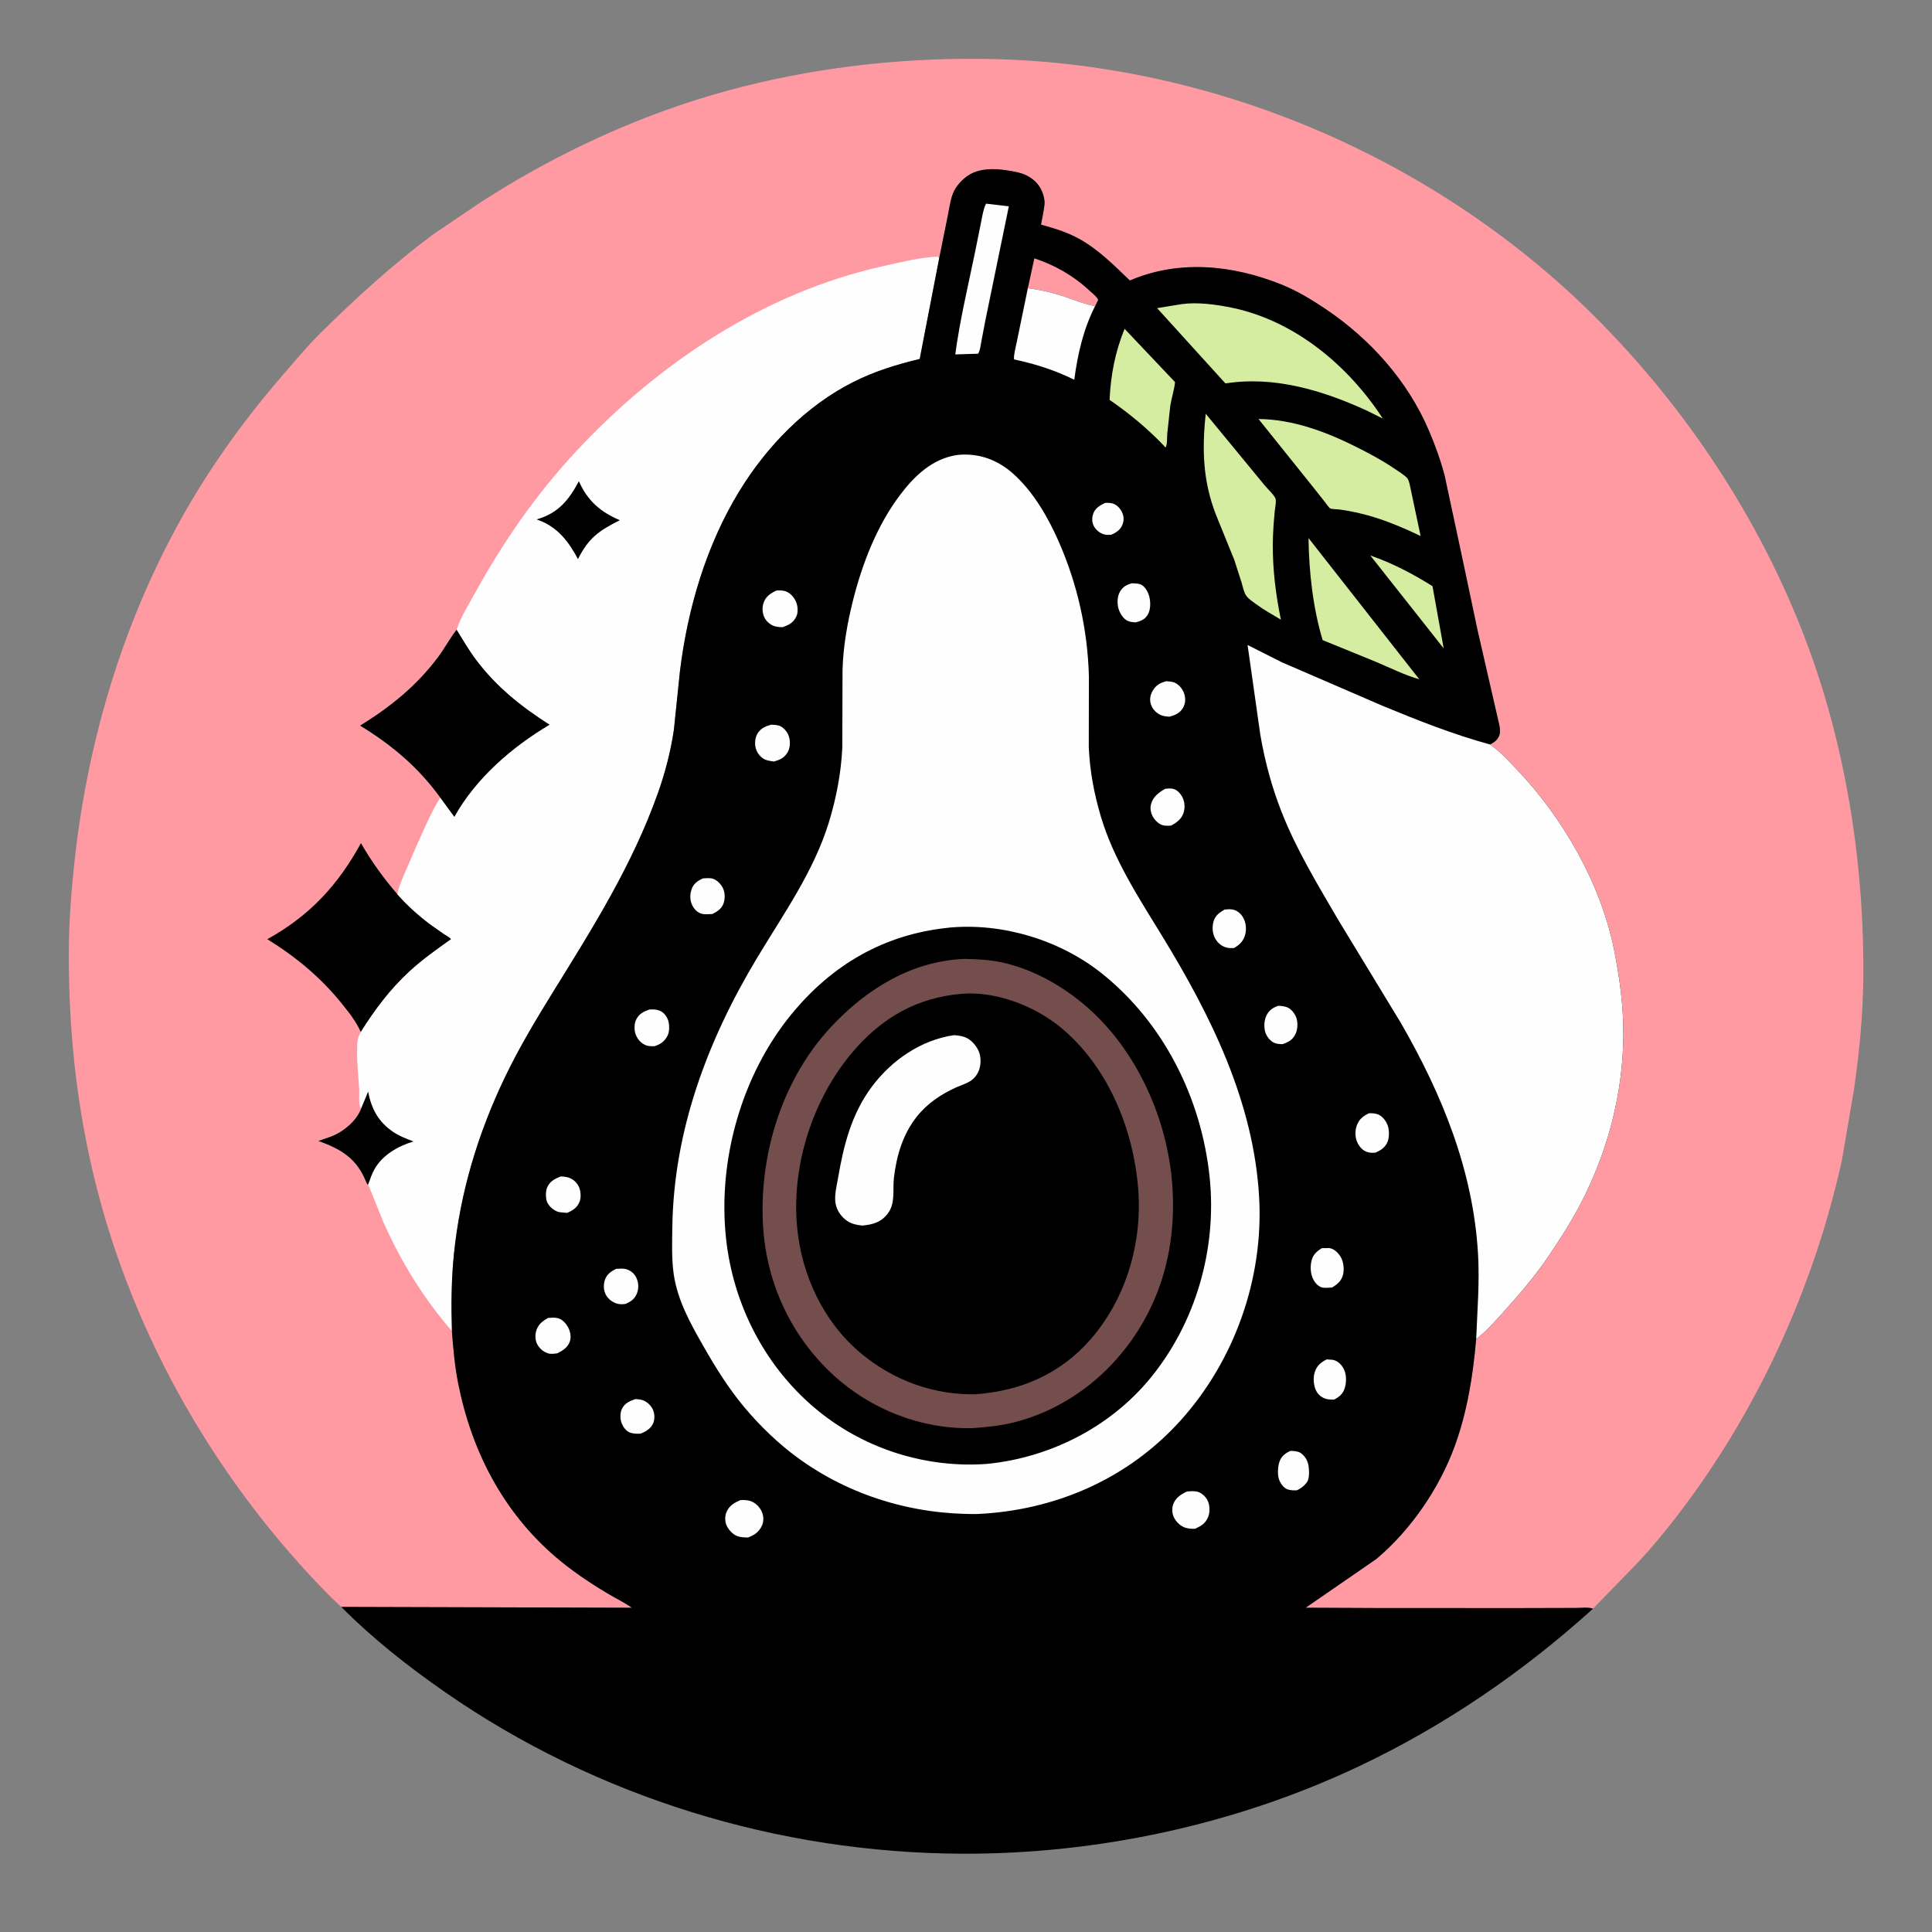 <?xml version="1.0" encoding="UTF-8" standalone="no"?>
<svg
   width="1024"
   height="1024"
   version="1.1"
   id="svg43"
   sodipodi:docname="avocado.svg"
   inkscape:version="1.3.2 (091e20ef0f, 2023-11-25)"
   xmlns:inkscape="http://www.inkscape.org/namespaces/inkscape"
   xmlns:sodipodi="http://sodipodi.sourceforge.net/DTD/sodipodi-0.dtd"
   xmlns="http://www.w3.org/2000/svg"
   xmlns:svg="http://www.w3.org/2000/svg">
  <rect width="100%" height="100%" fill="#808080" stroke="none"/>
  <defs
     id="defs43" />
  <sodipodi:namedview
     id="namedview43"
     pagecolor="#ffffff"
     bordercolor="#000000"
     borderopacity="0.25"
     inkscape:showpageshadow="2"
     inkscape:pageopacity="0.0"
     inkscape:pagecheckerboard="0"
     inkscape:deskcolor="#d1d1d1"
     inkscape:zoom="0.47265625"
     inkscape:cx="512"
     inkscape:cy="510.94215"
     inkscape:window-width="1440"
     inkscape:window-height="831"
     inkscape:window-x="0"
     inkscape:window-y="0"
     inkscape:window-maximized="1"
     inkscape:current-layer="svg43" />
  <path
     fill="#FF9AA3"
     d="M180.872 851.684L175.631 846.775C115.781 786.502 71.305 709.799 50.677 627.232C40.499 586.495 36.214 545.155 36.489 503.25C36.589 487.984 37.764 472.672 39.39 457.5C45.888 396.878 62.95 337.272 91.51 283.25C107.335 253.317 126.913 225.369 149.038 199.783C155.893 191.856 162.582 183.699 170.048 176.338C188.775 157.873 208.324 140.056 229.44 124.324L254.849 107.157C294.972 81.21 339.581 60.58 385.75 48.013C429.219 36.18 474.146 30.84 519.145 31.177C641.552 32.094 762.782 83.876 848.594 171.166C899.206 222.649 939.774 286.621 962.746 355.212C980.125 407.105 988.093 463.623 987.595 518.29C987.414 538.124 985.483 557.629 982.678 577.25L976.27 614.84C961.255 682.953 930.907 749.145 888.2 804.34C881.899 812.484 875.095 820.71 868.052 828.225L844.3 852.651C842.488 851.734 837.452 852.245 835.3 852.239L805.102 852.316L731.632 852.298L692.043 852.119L729.451 826.326C747.735 810.972 762.862 788.88 771.016 766.524C777.719 748.144 780.711 729.121 782.403 709.713C787.905 705.581 792.649 700.046 797.25 694.944C805.682 685.596 813.781 676.155 820.819 665.697C827.773 655.362 834.485 644.861 839.968 633.656C852.731 607.572 860.026 578.874 860.389 549.769C860.583 534.235 858.565 518.994 855.569 503.797C848.627 468.584 828.429 433.45 803.778 407.666C799.364 403.05 795.031 398.166 789.704 394.585C791.815 393.612 793.741 392.175 794.592 389.924C795.264 388.149 795.048 386.282 794.704 384.463L783.1 333.913L775.521 298L765.712 252.173C763.562 243.917 760.627 235.866 757.27 228.029C745.983 201.685 726.209 179.689 702.557 163.75C695.036 158.682 687.1 153.936 678.656 150.582C652.959 140.378 624.677 137.581 598.846 148.675C590.591 140.741 582.361 132.432 572.304 126.778C566.545 123.54 560.483 121.524 554.156 119.743C554.006 119.701 551.774 119.115 551.745 119.07C551.697 118.997 553.734 109.884 553.641 107.266C553.539 104.394 552.412 101.076 550.803 98.693C548.228 94.88 544.022 92.389 539.591 91.394C531.252 89.521 520.388 88.054 512.954 93.13C510.122 95.063 507.206 98.151 505.682 101.203C503.797 104.978 503.248 109.97 502.393 114.103L497.793 136.865L487.463 190.245C475.228 193.208 463.636 196.743 452.354 202.421C427.149 215.107 406.342 236.594 391.767 260.469C374.272 289.126 364.462 322.54 360.384 355.74L357.189 386.663C355.583 397.808 352.556 409.498 348.795 420.107C335.194 458.474 314.249 491.644 292.967 526.019C283.948 540.587 275.092 555.407 267.667 570.859C253.423 600.502 243.932 631.878 240.594 664.641C239.202 678.3 239.097 691.786 239.521 705.494C240.207 714.783 241.012 723.908 242.816 733.067C249.882 768.955 266.54 801.226 294.481 825.206C302.828 832.369 312.215 838.699 321.652 844.347C326.028 846.967 330.718 849.273 334.931 852.13L180.872 851.684Z"
     id="path2" />
  <path
     d="M191.239 547.012C188.806 541.513 185.015 536.717 181.264 532.06C169.916 517.967 156.993 507.31 141.691 497.788C164.063 485.398 179.079 469.233 191.317 446.885C196.912 456.634 203.286 465.465 210.618 473.958C215.704 479.778 221.753 485.173 227.911 489.836L235.241 494.979C236.485 495.801 238.189 496.61 239.116 497.775C231.482 503.214 223.895 508.56 216.991 514.936C206.707 524.435 198.654 535.182 191.239 547.012Z"
     id="path3" />
  <path
     fill="#FEFEFE"
     d="M241.995 333.713C244.159 327.218 248.36 320.498 251.678 314.483C266.57 287.484 283.732 262.581 304.698 239.939C348.395 192.75 404.934 154.987 468.354 141C477.565 138.968 487.591 136.383 497 136.031L497.793 136.865L487.463 190.245C475.228 193.208 463.636 196.743 452.354 202.421C427.149 215.107 406.342 236.594 391.767 260.469C374.272 289.126 364.462 322.54 360.384 355.74L357.189 386.663C355.583 397.808 352.556 409.498 348.795 420.107C335.194 458.474 314.249 491.644 292.967 526.019C283.948 540.587 275.092 555.407 267.667 570.859C253.423 600.502 243.932 631.878 240.594 664.641C239.202 678.3 239.097 691.786 239.521 705.494C224.427 688.045 212.482 668.709 203.139 647.59L195.148 627.773L194.636 627.75L192.979 624.05C187.875 613.123 179.559 608.664 168.694 604.73L175.715 602.273C181.96 599.84 188.597 594.33 191.214 588.012L191.366 587.623L190.787 586.297C190.035 583.674 190.565 580.044 190.381 577.25C189.934 570.491 189.203 563.949 189.285 557.146C189.332 553.298 189.13 550.356 191.239 547.012C198.654 535.182 206.707 524.435 216.991 514.936C223.895 508.56 231.482 503.214 239.116 497.775C238.189 496.61 236.485 495.801 235.241 494.979L227.911 489.836C221.753 485.173 215.704 479.778 210.618 473.958C211.099 470.803 212.52 467.675 213.679 464.713L220.458 449C224.406 440.384 228.282 430.777 233.353 422.793C221.755 406.751 207.619 394.822 190.79 384.597C206.803 374.737 220.824 363.46 232.128 348.292C235.64 343.58 238.42 338.342 241.995 333.713Z"
     id="path4" />
  <path
     d="M306.809 255.073C311.468 265.466 318.162 271.306 328.525 275.719C317.58 281.222 311.964 285.093 306.336 296.327C301.386 287.037 295.522 279.301 285.213 275.58L284.418 275.298L284.826 275.184C296.036 271.804 301.496 265.023 306.809 255.073Z"
     id="path5" />
  <path
     d="M191.366 587.623L195.112 578.602C196.866 587.769 200.632 594.75 208.5 600.011C211.797 602.216 215.445 603.597 219.134 604.979C211.067 607.467 202.788 612.058 198.486 619.693C197.083 622.183 196.136 625.099 195.148 627.773L194.636 627.75L192.979 624.05C187.875 613.123 179.559 608.664 168.694 604.73L175.715 602.273C181.96 599.84 188.597 594.33 191.214 588.012L191.366 587.623Z"
     id="path6" />
  <path
     d="M233.353 422.793C221.755 406.751 207.619 394.822 190.79 384.597C206.803 374.737 220.824 363.46 232.128 348.292C235.64 343.58 238.42 338.342 241.995 333.713C245.326 339.133 248.554 344.672 252.382 349.761C263.149 364.074 276.285 374.547 291.309 384.11C271.352 395.962 252.252 412.459 240.809 432.95L233.353 422.793Z"
     id="path7" />
  <path
     d="M497.793 136.865L502.393 114.103C503.248 109.97 503.797 104.978 505.682 101.203C507.206 98.151 510.122 95.063 512.954 93.13C520.388 88.054 531.252 89.521 539.591 91.394C544.022 92.389 548.228 94.88 550.803 98.693C552.412 101.076 553.539 104.394 553.641 107.266C553.734 109.884 551.697 118.997 551.745 119.07C551.774 119.115 554.006 119.701 554.156 119.743C560.483 121.524 566.545 123.54 572.304 126.778C582.361 132.432 590.591 140.741 598.846 148.675C624.677 137.581 652.959 140.378 678.656 150.582C687.1 153.936 695.036 158.682 702.557 163.75C726.209 179.689 745.983 201.685 757.27 228.029C760.627 235.866 763.562 243.917 765.712 252.173L775.521 298L783.1 333.913L794.704 384.463C795.048 386.282 795.264 388.149 794.592 389.924C793.741 392.175 791.815 393.612 789.704 394.585C795.031 398.166 799.364 403.05 803.778 407.666C828.429 433.45 848.627 468.584 855.569 503.797C858.565 518.994 860.583 534.235 860.389 549.769C860.026 578.874 852.731 607.572 839.968 633.656C834.485 644.861 827.773 655.362 820.819 665.697C813.781 676.155 805.682 685.596 797.25 694.944C792.649 700.046 787.905 705.581 782.403 709.713C780.711 729.121 777.719 748.144 771.016 766.524C762.862 788.88 747.735 810.972 729.451 826.326L692.043 852.119L731.632 852.298L805.102 852.316L835.3 852.239C837.452 852.245 842.488 851.734 844.3 852.651C807.039 886.4 765.229 914.972 719.709 936.437C654.679 967.103 581.635 982.789 509.841 982.501C412.548 982.111 316.15 952.547 236.18 897.072C216.592 883.483 197.688 868.632 180.872 851.684L334.931 852.13C330.718 849.273 326.028 846.967 321.652 844.347C312.215 838.699 302.828 832.369 294.481 825.206C266.54 801.226 249.882 768.955 242.816 733.067C241.012 723.908 240.207 714.783 239.521 705.494C239.097 691.786 239.202 678.3 240.594 664.641C243.932 631.878 253.423 600.502 267.667 570.859C275.092 555.407 283.948 540.587 292.967 526.019C314.249 491.644 335.194 458.474 348.795 420.107C352.556 409.498 355.583 397.808 357.189 386.663L360.384 355.74C364.462 322.54 374.272 289.126 391.767 260.469C406.342 236.594 427.149 215.107 452.354 202.421C463.636 196.743 475.228 193.208 487.463 190.245L497.793 136.865Z"
     id="path8" />
  <path
     fill="#FEFEFE"
     d="M585.685 266.551C587.055 266.477 588.305 266.487 589.643 266.847C591.749 267.414 593.509 269.206 594.5 271.099C595.613 273.229 595.837 275.483 595.051 277.75C594.015 280.736 591.73 282.227 588.96 283.435C587.765 283.485 586.493 283.566 585.326 283.261C583.063 282.67 581.109 281.09 579.914 279.105C578.743 277.16 578.678 274.733 579.33 272.587C580.293 269.416 582.915 267.906 585.685 266.551Z"
     id="path9" />
  <path
     fill="#FEFEFE"
     d="M336.797 741.531C337.935 741.589 339.151 741.692 340.25 742.002C342.655 742.68 344.913 744.727 345.969 746.963C346.995 749.134 347.148 751.897 346.279 754.148C345.118 757.157 342.383 758.719 339.551 759.853C337.784 759.983 335.385 759.932 333.728 759.217C331.774 758.373 330.357 756.411 329.567 754.502C328.637 752.255 328.549 748.97 329.632 746.75C331.136 743.666 333.722 742.583 336.797 741.531Z"
     id="path10" />
  <path
     fill="#FEFEFE"
     d="M618.175 361.06C619.743 361.198 621.526 361.241 622.946 361.977C625.354 363.225 627.215 365.749 627.855 368.359C628.448 370.776 628.229 373.203 626.914 375.336C625.221 378.079 622.775 379.088 619.775 379.868C618.093 379.727 616.38 379.609 614.849 378.833C612.567 377.676 610.78 375.704 609.991 373.25C609.19 370.759 609.668 368.221 611.014 366C612.795 363.059 614.947 361.908 618.175 361.06Z"
     id="path11" />
  <path
     fill="#FEFEFE"
     d="M326.508 672.526C328.267 672.438 330.283 672.201 331.988 672.718C334.285 673.416 336.136 674.935 337.199 677.097C338.503 679.746 338.682 682.808 337.572 685.552C336.368 688.529 334.412 689.836 331.579 691.09C330.239 691.313 328.716 691.353 327.388 691.037C324.889 690.441 322.406 688.611 321.167 686.354C319.81 683.884 319.735 680.767 320.69 678.155C321.741 675.283 323.894 673.855 326.508 672.526Z"
     id="path12" />
  <path
     fill="#FEFEFE"
     d="M617.642 418.049C618.991 417.951 620.591 417.775 621.906 418.123C623.845 418.635 625.534 420.452 626.486 422.139C627.991 424.805 628.242 428.201 627.211 431.085C626.057 434.311 623.492 436.128 620.575 437.619C619.301 437.64 617.907 437.734 616.654 437.487C614.487 437.06 612.391 435.048 611.263 433.236C609.97 431.157 609.417 428.482 610.102 426.094C611.222 422.183 614.295 419.922 617.642 418.049Z"
     id="path13" />
  <path
     fill="#FEFEFE"
     d="M683.999 768.983C685.846 769.021 688.245 769.175 689.736 770.364C691.949 772.128 693.261 774.51 693.613 777.307C693.903 779.607 694.12 783.903 692.603 785.757L692.25 786.159C690.8 787.974 689.538 788.777 687.471 789.871C685.828 789.987 684.078 789.946 682.5 789.418C680.612 788.786 679.124 786.831 678.288 785.108C676.919 782.287 677.158 777.541 678.191 774.628C679.229 771.702 681.272 770.229 683.999 768.983Z"
     id="path14" />
  <path
     fill="#FEFEFE"
     d="M297.181 623.535C298.293 623.573 299.412 623.658 300.5 623.906C303.197 624.52 305.266 626.175 306.601 628.58C307.791 630.726 308.116 634.397 307.271 636.704C306.075 639.973 303.65 641.583 300.571 642.85L296.604 642.489C294.003 642.001 291.559 639.934 290.245 637.688C289.156 635.826 289.103 631.711 289.858 629.744C291.219 626.192 293.9 624.871 297.181 623.535Z"
     id="path15" />
  <path
     fill="#FEFEFE"
     d="M372.566 465.561C374.194 465.488 376.169 465.258 377.733 465.708C380.007 466.364 382.153 468.641 383.159 470.719C384.359 473.201 384.357 476.465 383.417 479.025C382.437 481.696 380.005 483.254 377.576 484.445C375.825 484.512 373.687 484.763 371.985 484.325C369.674 483.731 367.981 481.895 366.922 479.839C365.605 477.284 365.62 474.053 366.539 471.373C367.58 468.34 369.777 466.858 372.566 465.561Z"
     id="path16" />
  <path
     fill="#FEFEFE"
     d="M290.523 698.514C292.166 698.426 293.999 698.241 295.608 698.639C297.978 699.226 299.909 701.334 301.054 703.403C302.333 705.716 302.906 708.718 301.945 711.25C300.798 714.272 298.216 715.851 295.48 717.251C294.145 717.492 291.983 717.759 290.676 717.363C288.195 716.612 286.196 714.986 284.881 712.743C283.689 710.71 283.519 707.864 284.143 705.629C285.167 701.961 287.393 700.329 290.523 698.514Z"
     id="path17" />
  <path
     fill="#FEFEFE"
     d="M677.494 533.092C679.049 533.144 680.616 533.281 682.086 533.836C684.33 534.683 686.096 536.94 686.971 539.11C687.955 541.554 687.837 545.378 686.77 547.75C685.269 551.084 683.184 552.191 679.866 553.413C678.483 553.444 676.739 553.316 675.458 552.771C673.388 551.889 671.484 549.542 670.75 547.458C669.783 544.713 669.948 540.749 671.294 538.127C672.702 535.387 674.658 534.094 677.494 533.092Z"
     id="path18" />
  <path
     fill="#FEFEFE"
     d="M408.641 384.106C410.253 384.161 412.342 384.21 413.794 384.98C415.951 386.124 417.661 388.52 418.272 390.86C418.939 393.411 418.778 396.455 417.429 398.75C415.664 401.754 413.368 402.736 410.131 403.627C408.361 403.362 406.414 403.139 404.837 402.233C402.812 401.07 401.226 398.895 400.591 396.667C399.909 394.276 400.148 391.085 401.421 388.919C403.106 386.052 405.573 385.003 408.641 384.106Z"
     id="path19" />
  <path
     fill="#FEFEFE"
     d="M411.569 312.986C413.321 312.907 415.093 312.864 416.75 313.538C419.289 314.571 421.195 316.979 422.122 319.5C422.883 321.567 423.06 324.74 422.076 326.75C420.43 330.112 418.23 331.176 414.834 332.422C413.639 332.454 412.434 332.323 411.262 332.09C408.864 331.611 406.63 329.847 405.414 327.743C404.027 325.343 403.827 322.188 404.696 319.566C405.853 316.074 408.418 314.48 411.569 312.986Z"
     id="path20" />
  <path
     fill="#FEFEFE"
     d="M344.171 535.071C345.87 534.941 347.832 534.963 349.438 535.587C351.648 536.447 353.16 538.303 354.009 540.481C354.884 542.724 354.952 546.714 353.834 548.879C352.203 552.04 350.215 553.368 346.936 554.524C345.361 554.518 343.688 554.584 342.212 553.957C339.615 552.852 337.818 550.708 336.856 548.087C336.132 546.115 336.113 542.697 337.017 540.75C338.6 537.338 340.819 536.306 344.171 535.071Z"
     id="path21" />
  <path
     fill="#FEFEFE"
     d="M600.011 309.139C601.498 309.233 603.428 309.197 604.787 309.876C607.158 311.06 608.639 314.03 609.212 316.496C609.904 319.474 609.86 323.411 608.186 326.035C606.665 328.42 604.455 329.237 601.826 329.893C600.515 329.774 599.034 329.66 597.815 329.131C595.378 328.075 593.562 325.064 592.834 322.612C592.05 319.971 592.163 316.162 593.524 313.75C595.06 311.029 597.066 309.915 600.011 309.139Z"
     id="path22" />
  <path
     fill="#FEFEFE"
     d="M649.083 482.079C650.559 481.948 652.097 481.771 653.556 482.113C655.802 482.64 657.565 484.143 658.75 486.082C660.35 488.698 660.777 492.309 660.001 495.25C659.06 498.812 657.157 500.635 654.067 502.482C652.909 502.519 651.765 502.568 650.621 502.348C647.897 501.822 645.613 500.036 644.204 497.654C642.591 494.929 642.372 491.534 643.161 488.517C644.001 485.305 646.34 483.648 649.083 482.079Z"
     id="path23" />
  <path
     fill="#FEFEFE"
     d="M703.141 720.516L706.25 720.717C708.614 721.108 710.502 722.756 711.752 724.732C713.681 727.781 713.787 732.054 712.832 735.436C711.928 738.634 709.955 740.362 707.087 741.817C705.698 741.759 704.001 741.83 702.674 741.395C700.428 740.659 698.756 739.287 697.632 737.2C696.237 734.612 695.909 730.323 696.773 727.515C697.903 723.846 699.866 722.256 703.141 720.516Z"
     id="path24" />
  <path
     fill="#FEFEFE"
     d="M725.538 590.07C727.103 589.991 728.804 590.058 730.288 590.626C732.629 591.524 734.405 593.864 735.359 596.105C736.395 598.538 736.453 602.844 735.413 605.25C734.122 608.238 731.861 609.664 729.01 610.949C727.686 611.036 726.419 611.054 725.123 610.716C722.505 610.034 720.878 608.287 719.633 605.962C718.206 603.297 718.062 599.598 719.055 596.75C720.27 593.262 722.302 591.641 725.538 590.07Z"
     id="path25" />
  <path
     fill="#FEFEFE"
     d="M700.593 661.552L704.5 661.509C706.887 661.814 708.738 663.525 710.093 665.413C711.969 668.026 712.579 672.098 711.913 675.233C711.15 678.821 709.032 680.561 706.032 682.413C704.453 682.491 702.656 682.701 701.092 682.459C699.527 682.216 697.986 680.936 697.057 679.707C694.765 676.674 694.271 672.388 695.019 668.75C695.767 665.112 697.579 663.492 700.593 661.552Z"
     id="path26" />
  <path
     fill="#FEFEFE"
     d="M629.084 790.546C630.781 790.359 632.941 790.22 634.606 790.615C636.772 791.129 639.073 793.3 640.04 795.25C641.247 797.684 641.385 801.339 640.395 803.86C638.986 807.452 636.777 808.724 633.41 810.268C631.906 810.343 630.211 810.244 628.75 809.867C625.918 809.137 623.559 806.892 622.25 804.339C621.214 802.32 621.04 799.455 621.823 797.313C623.108 793.802 625.872 792.068 629.084 790.546Z"
     id="path27" />
  <path
     fill="#FEFEFE"
     d="M392.512 795.079C394.331 795.03 396.104 794.992 397.843 795.609C400.497 796.552 402.581 798.655 403.747 801.189C404.756 803.38 404.895 806.27 403.9 808.5C402.383 811.9 399.863 813.629 396.482 814.903C394.663 814.886 392.573 814.814 390.849 814.195C388.409 813.319 386.084 810.78 385.071 808.438C384.223 806.477 384.149 803.601 384.974 801.612C386.455 798.039 389.125 796.49 392.512 795.079Z"
     id="path28" />
  <path
     fill="#FF9AA3"
     d="M544.775 152.767L548.227 136.924C558.917 140.471 568.772 146.017 577.048 153.68C578.491 155.016 580.676 156.714 581.766 158.337L582.037 158.986L580.404 162.278C574.381 161.106 568.511 158.613 562.683 156.732C556.913 154.87 550.798 153.488 544.775 152.767Z"
     id="path29" />
  <path
     fill="#D5EDA0"
     d="M726.302 294.418C738.156 298.547 748.648 304.042 759.254 310.683L765.185 343.666L726.302 294.418Z"
     id="path30" />
  <path
     fill="#FEFEFE"
     d="M522.617 107.943L534.705 109.351L522.255 169.888L519.993 181.75C519.653 183.601 519.463 185.921 518.377 187.479L506.313 187.849C508.721 169.78 513.128 151.514 516.79 133.65L519.999 117.75C520.671 114.447 521.123 110.995 522.617 107.943Z"
     id="path31" />
  <path
     fill="#D5EDA0"
     d="M596.045 174.275L622.795 202.518C622.378 206.78 620.926 210.896 620.268 215.131L618.65 230.031C618.511 231.996 618.761 235.638 617.75 237.194L616.68 236.011C608.003 226.95 598.424 219.052 588.1 211.933C588.722 198.642 591.037 186.643 596.045 174.275Z"
     id="path32" />
  <path
     fill="#FEFEFE"
     d="M544.775 152.767C550.798 153.488 556.913 154.87 562.683 156.732C568.511 158.613 574.381 161.106 580.404 162.278C574.21 174.497 571.144 187.78 569.397 201.267C558.894 196.132 548.879 192.954 537.469 190.482C537.224 187.829 538.361 184.189 538.861 181.506L544.775 152.767Z"
     id="path33" />
  <path
     fill="#D5EDA0"
     d="M693.538 285.189L752.266 360.052C744.224 357.702 736.977 354.048 729.302 350.804L701.02 339.266C695.891 322.127 693.767 303.033 693.538 285.189Z"
     id="path34" />
  <path
     fill="#D5EDA0"
     d="M639.064 219.297L670.098 256.997C671.746 259.064 674.911 261.844 675.967 264.053C676.619 265.417 675.805 269.24 675.655 270.831C675.104 276.689 674.656 282.522 674.615 288.412C674.521 301.907 676.181 315.23 678.899 328.432C674.352 325.765 669.698 323.114 665.444 319.995C663.865 318.838 661.77 317.424 660.611 315.847C659.253 313.999 658.707 310.952 658.069 308.763L654.173 296.664L644.479 272.813C637.509 254.798 637.051 238.224 639.064 219.297Z"
     id="path35" />
  <path
     fill="#D5EDA0"
     d="M667.04 222.086C685.205 222.231 702.965 228.897 719 236.954C725.79 240.365 732.574 243.968 738.86 248.251C740.56 249.409 745.038 252.149 746.053 253.695C747.073 255.248 747.514 258.648 747.95 260.47L752.956 284.101C742.676 279.214 732.125 274.729 721.006 272.127C717.342 271.27 713.626 270.521 709.892 270.041C709.065 269.935 705.565 269.84 705.021 269.462C704.188 268.883 703.04 267.07 702.367 266.246L695.472 257.539L667.04 222.086Z"
     id="path36" />
  <path
     fill="#D5EDA0"
     d="M626.302 161.199C634.747 160.01 644.993 161.425 653.298 163.176C686.444 170.165 714.755 193.869 732.905 221.834L724.313 217.574C700.944 206.89 675.427 199.146 649.512 203.229L613.279 163.31L626.302 161.199Z"
     id="path37" />
  <path
     fill="#FEFEFE"
     d="M782.403 709.713C783.009 694.61 784.286 679.24 783.364 664.131C780.673 620.022 764.293 579.993 742.442 542.104L709.34 487.632C698.423 468.926 687.135 450.416 679.199 430.176C674.02 416.968 670.35 403.301 667.977 389.318L661.24 341.86L679.342 350.996L732.921 374.158C751.532 381.846 770.261 389.27 789.704 394.585C795.031 398.166 799.364 403.05 803.778 407.666C828.429 433.45 848.627 468.584 855.569 503.797C858.565 518.994 860.583 534.235 860.389 549.769C860.026 578.874 852.731 607.572 839.968 633.656C834.485 644.861 827.773 655.362 820.819 665.697C813.781 676.155 805.682 685.596 797.25 694.944C792.649 700.046 787.905 705.581 782.403 709.713Z"
     id="path38" />
  <path
     fill="#FEFEFE"
     d="M507.392 241.159L508.183 241.067C519.094 240.14 528.873 243.823 536.974 251.047C547.659 260.575 555.491 274.155 561.18 287.125C571.098 309.736 576.48 333.853 577.144 358.543L577.072 395.862C577.598 408.59 579.893 420.718 583.517 432.909C590.163 455.269 603.553 475.88 615.665 495.626C641.695 538.064 664.55 584.036 667.372 634.624C669.765 677.523 654.402 721.148 625.575 753.047C597.675 783.921 559.315 800.518 518.125 802.451C483.988 802.877 450.412 792.837 422.772 772.632C412.485 765.111 402.7 755.67 394.523 745.898C386.129 735.866 379.238 724.77 372.771 713.427C365.9 701.378 359.106 689.246 357.089 675.355C355.922 667.319 356.234 658.714 356.344 650.613C357.046 599.196 374.982 551.504 401.203 507.816C415.096 484.669 431.371 461.855 439.347 435.771C443.242 423.034 445.796 409.705 446.434 396.387L446.561 355.054C446.892 342.769 449.116 330.144 452.103 318.266C457.035 298.654 464.814 278.548 477.07 262.311C484.745 252.144 494.316 243.001 507.392 241.159Z"
     id="path39" />
  <path
     d="M502.804 491.704L503.202 491.646C531.359 489.032 561.684 498.226 583.77 515.77C616.799 542.008 636.786 582.206 641.13 623.914C645.08 661.845 633.855 701.093 609.606 730.569C588.231 756.551 556.369 772.607 523.121 775.897C491.245 778.243 459.101 768.249 434.193 748.209C405.99 725.518 388.548 691.901 384.772 656.021C380.445 614.895 392.99 570.073 419.204 537.905C440.862 511.328 468.616 495.165 502.804 491.704Z"
     id="path40" />
  <path
     fill="#744E4D"
     d="M511.299 508.229C517.88 508.385 524.281 508.65 530.75 510.035C547.359 513.59 563.061 522.445 575.808 533.473C602.639 556.685 618.982 593.45 621.375 628.58C623.684 662.489 614.63 694.322 592.012 720.124C577.925 736.195 558.844 748.404 538.05 753.736C530.614 755.643 523.186 756.422 515.553 756.932C488.507 757.621 461.659 747.159 441.75 728.851C418.572 707.538 405.573 678.555 404.294 647.191C402.79 610.317 415.089 571.473 440.515 544.235C459.31 524.1 483.234 509.333 511.299 508.229Z"
     id="path41" />
  <path
     d="M509.993 526.708C528.306 525.326 548.819 533.356 562.715 544.988C587.42 565.67 600.797 598.672 603.276 630.255C605.509 658.716 596.874 688.287 577.999 709.916C561.891 728.373 540.79 737.318 516.759 739.004C494.695 739.323 473.819 731.705 456.797 717.695C436.568 701.046 424.734 675.812 422.436 649.932C419.541 617.333 430.829 582.376 451.985 557.5C467.416 539.355 486.091 528.659 509.993 526.708Z"
     id="path42" />
  <path
     fill="#FEFEFE"
     d="M505.595 548.661C508.126 548.8 510.696 549.182 512.939 550.45C515.915 552.132 518.716 555.896 519.401 559.254C520.37 564.001 519.172 569.097 515.299 572.261C512.972 574.161 509.558 575.099 506.831 576.325C498.77 579.948 491.358 584.93 485.854 591.92C478.486 601.276 475.167 612.576 473.799 624.259C473.056 630.605 474.716 637.817 470.496 643.25C466.846 647.949 462.698 648.981 457.105 649.582C454.343 649.345 451.299 648.704 448.994 647.099C445.8 644.874 443.548 641.634 442.856 637.782C442.121 633.692 443.469 628.554 444.162 624.497C447.162 606.951 451.275 590.496 462.096 575.979C472.558 561.943 488.112 551.22 505.595 548.661Z"
     id="path43" />
</svg>
